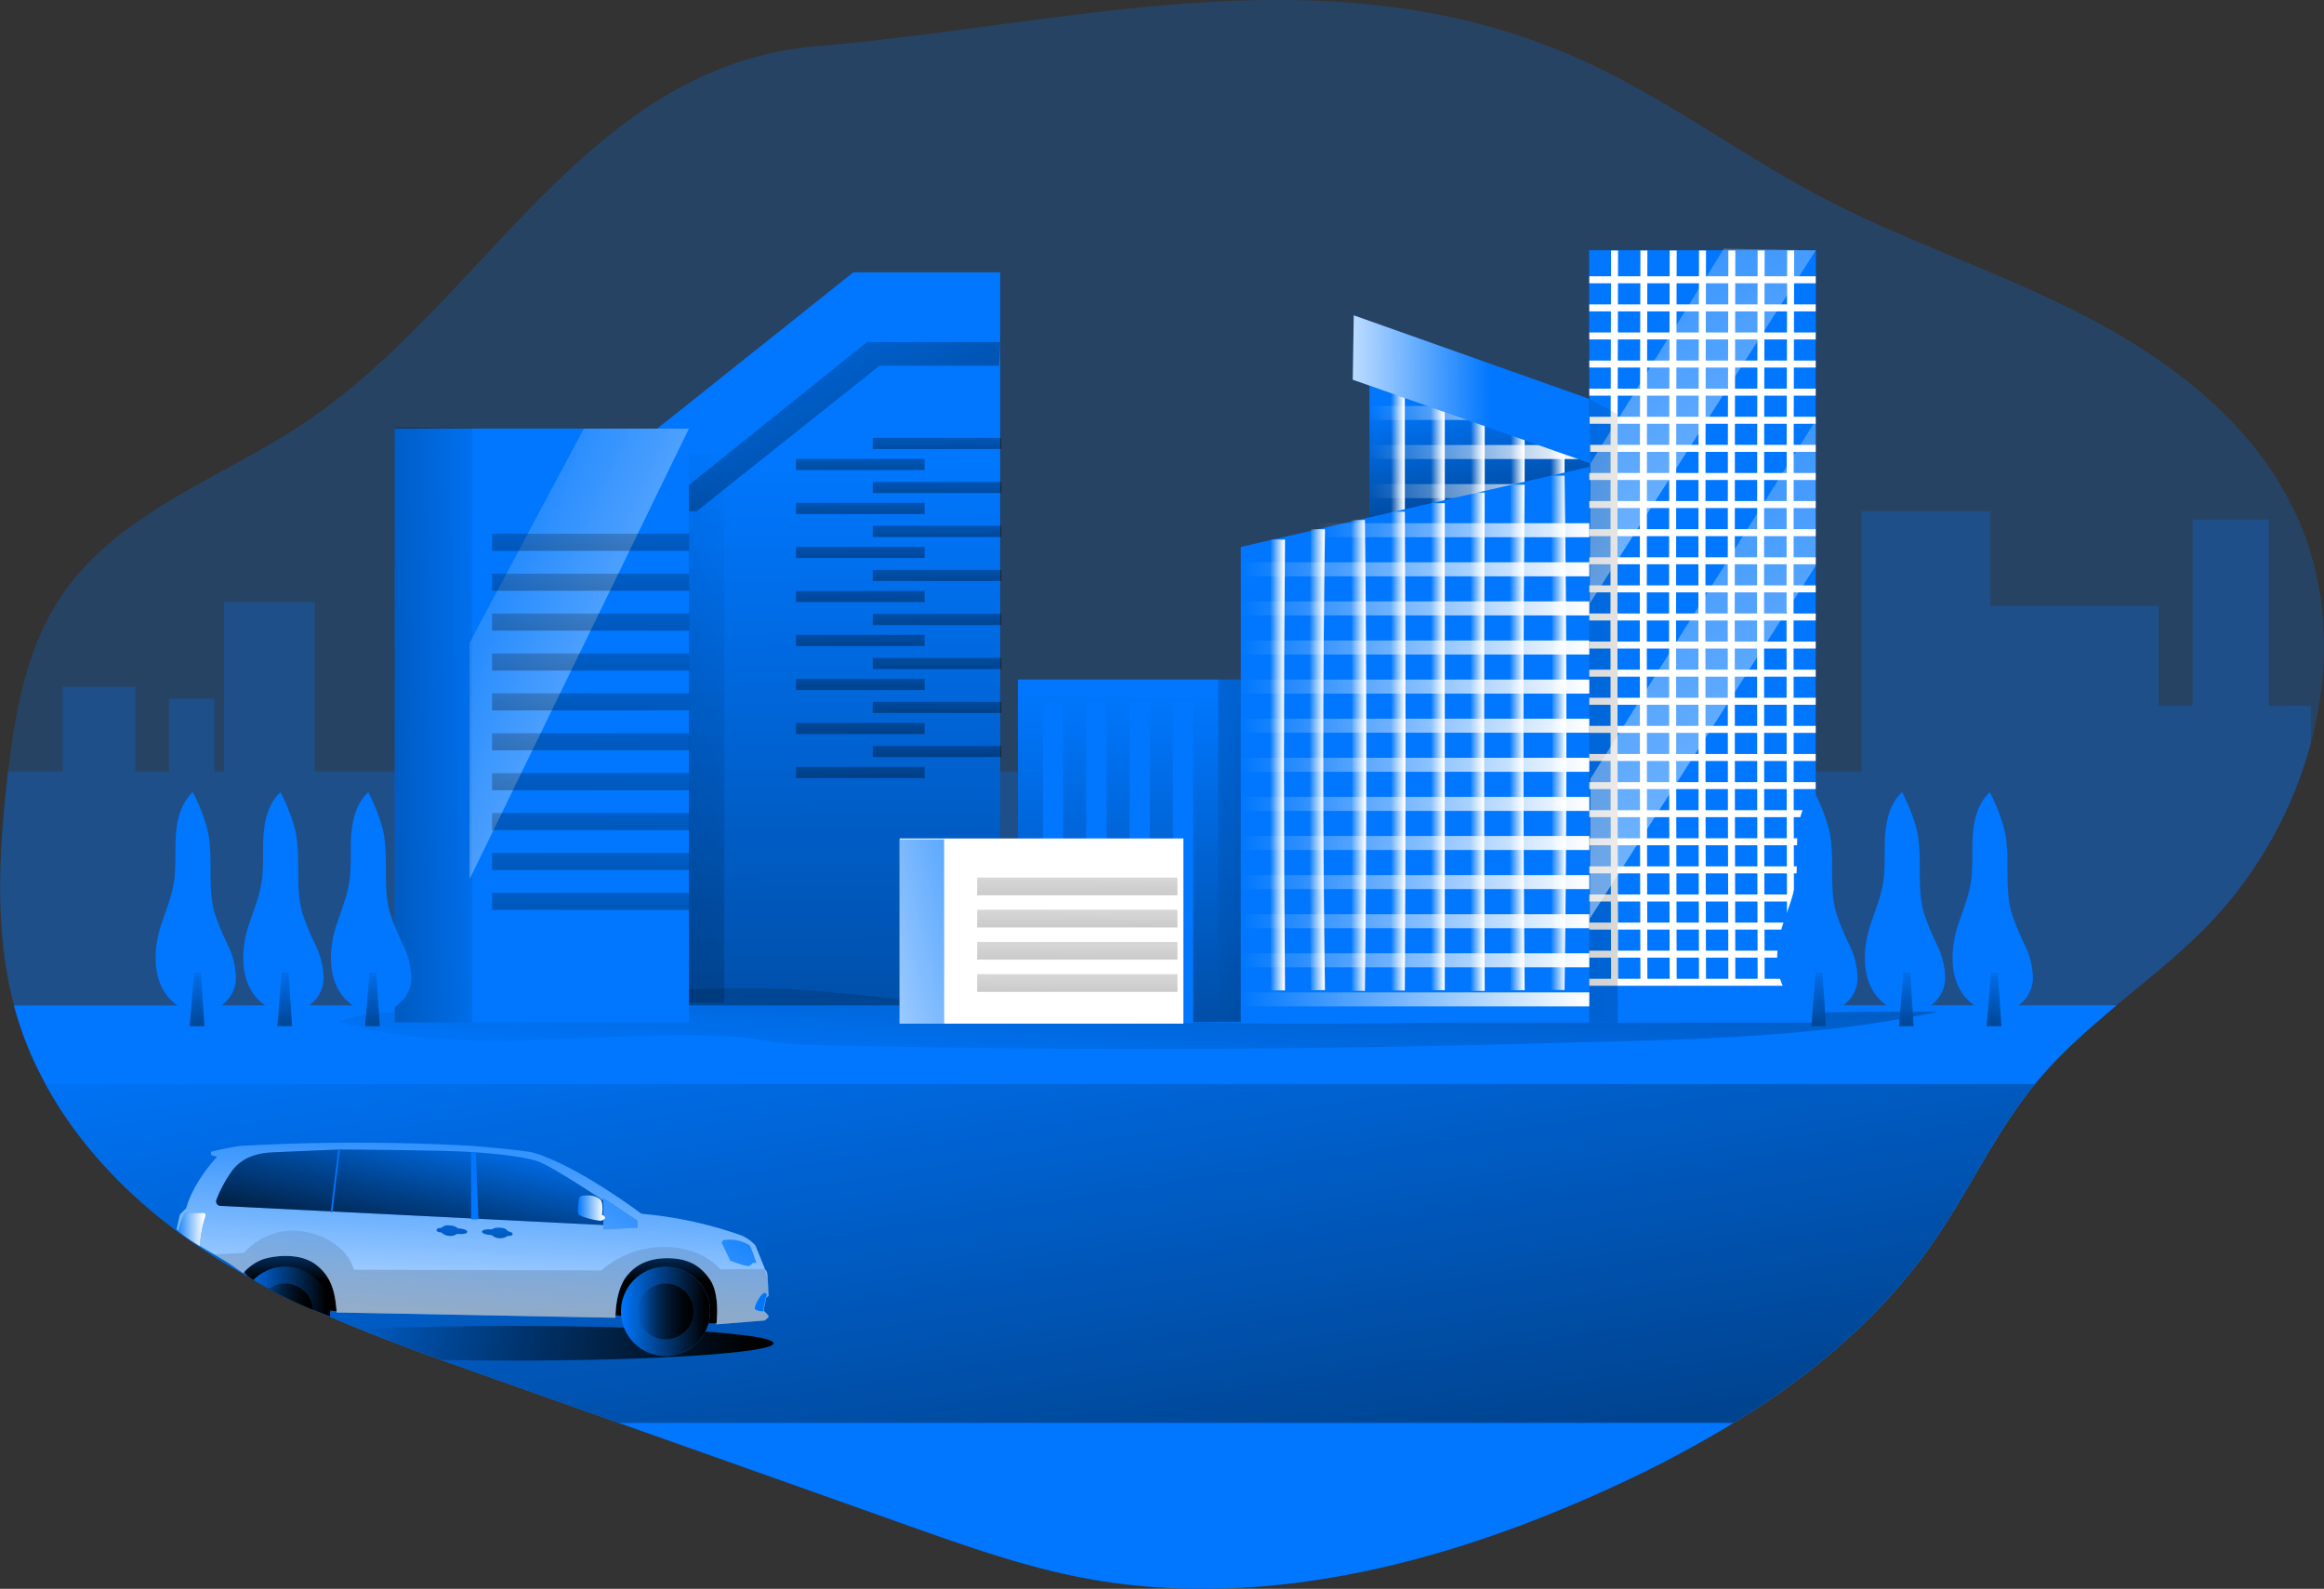 <svg id="Layer_1" data-name="Layer 1" xmlns="http://www.w3.org/2000/svg" xmlns:xlink="http://www.w3.org/1999/xlink" viewBox="0 0 568.96 388.9"><rect x="0" y="0" width="568.96" height="388.9" fill="#333333" stroke="none"/><defs><linearGradient id="linear-gradient" x1="203.22" y1="112.94" x2="206.17" y2="538.84" gradientUnits="userSpaceOnUse"><stop offset="0" stop-color="#010101" stop-opacity="0"/><stop offset="0.95" stop-color="#010101"/></linearGradient><linearGradient id="linear-gradient-2" x1="199.52" y1="165.93" x2="-107.2" y2="288.11" xlink:href="#linear-gradient"/><linearGradient id="linear-gradient-3" x1="178.33" y1="57.1" x2="273.38" y2="241.31" xlink:href="#linear-gradient"/><linearGradient id="linear-gradient-4" x1="276.97" y1="341.57" x2="288.06" y2="176.63" xlink:href="#linear-gradient"/><linearGradient id="linear-gradient-5" x1="277.45" y1="169.39" x2="273.6" y2="417.6" xlink:href="#linear-gradient"/><linearGradient id="linear-gradient-6" x1="287.71" y1="213.55" x2="443" y2="164.35" xlink:href="#linear-gradient"/><linearGradient id="linear-gradient-7" x1="360.17" y1="96.6" x2="370.3" y2="174.24" xlink:href="#linear-gradient"/><linearGradient id="linear-gradient-8" x1="340.5" y1="106.76" x2="343.93" y2="106.76" gradientUnits="userSpaceOnUse"><stop offset="0" stop-color="#fff" stop-opacity="0"/><stop offset="0.95" stop-color="#fff"/></linearGradient><linearGradient id="linear-gradient-9" x1="350.28" y1="108.27" x2="353.7" y2="108.27" xlink:href="#linear-gradient-8"/><linearGradient id="linear-gradient-10" x1="360.05" y1="110.22" x2="363.48" y2="110.22" xlink:href="#linear-gradient-8"/><linearGradient id="linear-gradient-11" x1="369.83" y1="112.16" x2="373.26" y2="112.16" xlink:href="#linear-gradient-8"/><linearGradient id="linear-gradient-12" x1="379.61" y1="113.52" x2="383.04" y2="113.52" xlink:href="#linear-gradient-8"/><linearGradient id="linear-gradient-13" x1="335.27" y1="120.21" x2="389.1" y2="120.21" xlink:href="#linear-gradient-8"/><linearGradient id="linear-gradient-14" x1="335.27" y1="110.64" x2="389.1" y2="110.64" xlink:href="#linear-gradient-8"/><linearGradient id="linear-gradient-15" x1="335.27" y1="101.07" x2="384.76" y2="101.07" xlink:href="#linear-gradient-8"/><linearGradient id="linear-gradient-16" x1="335.27" y1="91.51" x2="360.09" y2="91.51" xlink:href="#linear-gradient-8"/><linearGradient id="linear-gradient-17" x1="310.52" y1="258.08" x2="314.2" y2="258.08" xlink:href="#linear-gradient-8"/><linearGradient id="linear-gradient-18" x1="320.14" y1="256.79" x2="323.98" y2="256.79" xlink:href="#linear-gradient-8"/><linearGradient id="linear-gradient-19" x1="330.33" y1="255.74" x2="334.09" y2="255.74" xlink:href="#linear-gradient-8"/><linearGradient id="linear-gradient-20" x1="340.11" y1="254.69" x2="343.71" y2="254.69" xlink:href="#linear-gradient-8"/><linearGradient id="linear-gradient-21" x1="349.89" y1="253.56" x2="353.33" y2="253.56" xlink:href="#linear-gradient-8"/><linearGradient id="linear-gradient-22" x1="359.53" y1="252.36" x2="363.09" y2="252.36" xlink:href="#linear-gradient-8"/><linearGradient id="linear-gradient-23" x1="369.15" y1="251.34" x2="372.87" y2="251.34" xlink:href="#linear-gradient-8"/><linearGradient id="linear-gradient-24" x1="379.22" y1="250.21" x2="383.09" y2="250.21" xlink:href="#linear-gradient-8"/><linearGradient id="linear-gradient-25" x1="303.77" y1="244.62" x2="392.98" y2="244.62" xlink:href="#linear-gradient-8"/><linearGradient id="linear-gradient-26" x1="303.77" y1="235.05" x2="392.98" y2="235.05" xlink:href="#linear-gradient-8"/><linearGradient id="linear-gradient-27" x1="303.77" y1="225.48" x2="392.98" y2="225.48" xlink:href="#linear-gradient-8"/><linearGradient id="linear-gradient-28" x1="303.77" y1="215.91" x2="392.98" y2="215.91" xlink:href="#linear-gradient-8"/><linearGradient id="linear-gradient-29" x1="303.77" y1="206.34" x2="392.98" y2="206.34" xlink:href="#linear-gradient-8"/><linearGradient id="linear-gradient-30" x1="303.77" y1="196.77" x2="392.98" y2="196.77" xlink:href="#linear-gradient-8"/><linearGradient id="linear-gradient-31" x1="303.77" y1="187.2" x2="392.98" y2="187.2" xlink:href="#linear-gradient-8"/><linearGradient id="linear-gradient-32" x1="303.77" y1="177.63" x2="392.98" y2="177.63" xlink:href="#linear-gradient-8"/><linearGradient id="linear-gradient-33" x1="303.77" y1="168.06" x2="392.98" y2="168.06" xlink:href="#linear-gradient-8"/><linearGradient id="linear-gradient-34" x1="303.77" y1="158.49" x2="392.98" y2="158.49" xlink:href="#linear-gradient-8"/><linearGradient id="linear-gradient-35" x1="303.77" y1="148.92" x2="392.98" y2="148.92" xlink:href="#linear-gradient-8"/><linearGradient id="linear-gradient-36" x1="303.77" y1="139.35" x2="392.98" y2="139.35" xlink:href="#linear-gradient-8"/><linearGradient id="linear-gradient-37" x1="322.66" y1="129.78" x2="392.98" y2="129.78" xlink:href="#linear-gradient-8"/><linearGradient id="linear-gradient-38" x1="124.26" y1="176.96" x2="-3.71" y2="180.18" xlink:href="#linear-gradient"/><linearGradient id="linear-gradient-39" x1="95.81" y1="139.16" x2="259.3" y2="213.43" xlink:href="#linear-gradient-8"/><linearGradient id="linear-gradient-40" x1="144.66" y1="114.83" x2="144.34" y2="193.6" xlink:href="#linear-gradient"/><linearGradient id="linear-gradient-41" x1="144.66" y1="124.6" x2="144.34" y2="203.37" xlink:href="#linear-gradient"/><linearGradient id="linear-gradient-42" x1="144.66" y1="134.36" x2="144.34" y2="213.13" xlink:href="#linear-gradient"/><linearGradient id="linear-gradient-43" x1="144.66" y1="144.13" x2="144.34" y2="222.9" xlink:href="#linear-gradient"/><linearGradient id="linear-gradient-44" x1="144.66" y1="153.89" x2="144.34" y2="232.67" xlink:href="#linear-gradient"/><linearGradient id="linear-gradient-45" x1="144.66" y1="163.66" x2="144.34" y2="242.43" xlink:href="#linear-gradient"/><linearGradient id="linear-gradient-46" x1="144.66" y1="173.43" x2="144.34" y2="252.2" xlink:href="#linear-gradient"/><linearGradient id="linear-gradient-47" x1="144.66" y1="183.19" x2="144.34" y2="261.96" xlink:href="#linear-gradient"/><linearGradient id="linear-gradient-48" x1="144.66" y1="192.96" x2="144.34" y2="271.73" xlink:href="#linear-gradient"/><linearGradient id="linear-gradient-49" x1="144.66" y1="202.72" x2="144.34" y2="281.5" xlink:href="#linear-gradient"/><linearGradient id="linear-gradient-50" x1="369.63" y1="13.58" x2="505.96" y2="275.94" xlink:href="#linear-gradient-8"/><linearGradient id="linear-gradient-51" x1="450.25" y1="160.68" x2="-2.12" y2="264.85" xlink:href="#linear-gradient"/><linearGradient id="linear-gradient-52" x1="357.06" y1="48.74" x2="539.24" y2="399.36" xlink:href="#linear-gradient-8"/><linearGradient id="linear-gradient-53" x1="364.94" y1="95.28" x2="316.99" y2="95.62" xlink:href="#linear-gradient-8"/><linearGradient id="linear-gradient-54" x1="229.38" y1="98.4" x2="229.54" y2="131.94" xlink:href="#linear-gradient"/><linearGradient id="linear-gradient-55" x1="210.57" y1="103.55" x2="210.73" y2="137.08" xlink:href="#linear-gradient"/><linearGradient id="linear-gradient-56" x1="229.38" y1="109.17" x2="229.54" y2="142.71" xlink:href="#linear-gradient"/><linearGradient id="linear-gradient-57" x1="210.57" y1="114.32" x2="210.73" y2="147.85" xlink:href="#linear-gradient"/><linearGradient id="linear-gradient-58" x1="229.38" y1="119.94" x2="229.54" y2="153.48" xlink:href="#linear-gradient"/><linearGradient id="linear-gradient-59" x1="210.57" y1="125.09" x2="210.73" y2="158.62" xlink:href="#linear-gradient"/><linearGradient id="linear-gradient-60" x1="229.38" y1="130.72" x2="229.54" y2="164.25" xlink:href="#linear-gradient"/><linearGradient id="linear-gradient-61" x1="210.57" y1="135.86" x2="210.73" y2="169.39" xlink:href="#linear-gradient"/><linearGradient id="linear-gradient-62" x1="229.38" y1="141.49" x2="229.54" y2="175.02" xlink:href="#linear-gradient"/><linearGradient id="linear-gradient-63" x1="210.57" y1="146.63" x2="210.73" y2="180.17" xlink:href="#linear-gradient"/><linearGradient id="linear-gradient-64" x1="229.38" y1="152.26" x2="229.54" y2="185.79" xlink:href="#linear-gradient"/><linearGradient id="linear-gradient-65" x1="210.57" y1="157.4" x2="210.73" y2="190.94" xlink:href="#linear-gradient"/><linearGradient id="linear-gradient-66" x1="229.38" y1="163.03" x2="229.54" y2="196.56" xlink:href="#linear-gradient"/><linearGradient id="linear-gradient-67" x1="210.57" y1="168.17" x2="210.73" y2="201.71" xlink:href="#linear-gradient"/><linearGradient id="linear-gradient-68" x1="229.38" y1="173.8" x2="229.54" y2="207.33" xlink:href="#linear-gradient"/><linearGradient id="linear-gradient-69" x1="210.57" y1="178.94" x2="210.73" y2="212.48" xlink:href="#linear-gradient"/><linearGradient id="linear-gradient-70" x1="246.26" y1="285.42" x2="305.42" y2="660.95" xlink:href="#linear-gradient"/><linearGradient id="linear-gradient-71" x1="87.75" y1="399.63" x2="188.95" y2="399.63" xlink:href="#linear-gradient"/><linearGradient id="linear-gradient-72" x1="91.02" y1="235.17" x2="91.41" y2="276.2" xlink:href="#linear-gradient"/><linearGradient id="linear-gradient-73" x1="69.56" y1="235.17" x2="69.95" y2="276.2" xlink:href="#linear-gradient"/><linearGradient id="linear-gradient-74" x1="48.1" y1="235.17" x2="48.49" y2="276.2" xlink:href="#linear-gradient"/><linearGradient id="linear-gradient-75" x1="488.02" y1="235.17" x2="488.41" y2="276.2" xlink:href="#linear-gradient"/><linearGradient id="linear-gradient-76" x1="466.56" y1="235.17" x2="466.95" y2="276.2" xlink:href="#linear-gradient"/><linearGradient id="linear-gradient-77" x1="445.1" y1="235.17" x2="445.49" y2="276.2" xlink:href="#linear-gradient"/><linearGradient id="linear-gradient-78" x1="267.22" y1="218.02" x2="177.03" y2="239.73" xlink:href="#linear-gradient-8"/><linearGradient id="linear-gradient-79" x1="263.78" y1="201.43" x2="263.61" y2="291.77" xlink:href="#linear-gradient"/><linearGradient id="linear-gradient-80" x1="263.78" y1="209.3" x2="263.61" y2="299.65" xlink:href="#linear-gradient"/><linearGradient id="linear-gradient-81" x1="263.78" y1="217.18" x2="263.61" y2="307.53" xlink:href="#linear-gradient"/><linearGradient id="linear-gradient-82" x1="263.78" y1="225.06" x2="263.61" y2="315.4" xlink:href="#linear-gradient"/><clipPath id="clip-path" transform="translate(0.39 -70.84)"><path d="M57.67,381.45c23.31,17,71.65,25.8,109.58,25.51A45.51,45.51,0,0,0,179,405.77c8.94-2.46,15.68-9.62,21.93-16.47a10.94,10.94,0,0,0,3-4.65c.55-2.36-.5-4.78-1.77-6.84-4.46-7.28-11.67-12.43-19.11-16.61-18.58-10.41-39.66-15.83-60.85-18s-42.58-1.3-63.83.3c-4.49.34-9.14.76-13.06,3-5.84,3.31-9.4,14.87-5.75,21.16C43.44,374.35,51.12,376.67,57.67,381.45Z" fill="none"/></clipPath><linearGradient id="linear-gradient-83" x1="117.53" y1="367.71" x2="117.53" y2="385.07" xlink:href="#linear-gradient"/><linearGradient id="linear-gradient-84" x1="116.48" y1="336.65" x2="112.3" y2="417.37" xlink:href="#linear-gradient-8"/><linearGradient id="linear-gradient-85" x1="114.68" y1="359.5" x2="109.62" y2="522.03" xlink:href="#linear-gradient"/><linearGradient id="linear-gradient-86" x1="108.61" y1="345.09" x2="98.97" y2="389.46" xlink:href="#linear-gradient"/><linearGradient id="linear-gradient-87" x1="59" y1="321" x2="80.84" y2="321" xlink:href="#linear-gradient"/><linearGradient id="linear-gradient-88" x1="62.98" y1="321" x2="76.62" y2="321" xlink:href="#linear-gradient"/><linearGradient id="linear-gradient-89" x1="152.02" y1="321" x2="173.86" y2="321" xlink:href="#linear-gradient"/><linearGradient id="linear-gradient-90" x1="156.12" y1="321" x2="169.75" y2="321" xlink:href="#linear-gradient"/><linearGradient id="linear-gradient-91" x1="42.28" y1="373.06" x2="49.93" y2="373.06" xlink:href="#linear-gradient-8"/><linearGradient id="linear-gradient-92" x1="188.58" y1="365.28" x2="126.96" y2="458.12" xlink:href="#linear-gradient-8"/><linearGradient id="linear-gradient-93" x1="141.06" y1="366.54" x2="147.73" y2="366.54" xlink:href="#linear-gradient-8"/><linearGradient id="linear-gradient-94" x1="110.29" y1="363.89" x2="110.04" y2="406.93" xlink:href="#linear-gradient"/><linearGradient id="linear-gradient-95" x1="121.46" y1="363.95" x2="121.21" y2="406.99" xlink:href="#linear-gradient"/><linearGradient id="linear-gradient-96" x1="164.35" y1="278.1" x2="102.74" y2="370.94" xlink:href="#linear-gradient-8"/></defs><title>City Building 1</title><path d="M565.34,252.77a102.65,102.65,0,0,1-24.77,44.09c-7,7.29-15,13.56-22.75,20-.75.65-1.54,1.3-2.3,2-6.37,5.38-12.57,11-17.84,17.47-9.63,11.75-16,25.9-24.7,38.4-19.19,27.75-48.48,46.18-78.56,60.06-41,18.87-86.7,30.76-130.76,22.06-14.11-2.81-27.78-7.64-41.41-12.47Q169.68,425.71,117,407.06C94,398.88,70.62,390.55,50,377.09s-38.65-32.86-46-56.94c-.27-.85-.51-1.71-.75-2.6-.07-.21-.1-.45-.17-.65-4.69-17.65-3.73-36.49-1.75-54.71.1-.82.17-1.68.28-2.5,1.74-14.94,4.55-30.15,12.74-42.52,13.81-20.89,39.22-29.08,59.78-42.82,44.26-29.6,68.82-87.35,125.38-92.19C263.12,76.75,326.05,57.64,387.85,86,408,95.29,426,108.82,445.64,119.13c21.1,11.06,43.88,18.36,65,29.36s41.25,26.55,51.28,48.68C569.82,214.54,570.3,234.27,565.34,252.77Z" transform="translate(0.39 -70.84)" fill="#0077fe" opacity="0.24" style="isolation:isolate"/><path d="M565.34,243.59v9.18a102.65,102.65,0,0,1-24.77,44.09c-7,7.29-15,13.56-22.75,20-.75.65-1.54,1.3-2.3,2h-6.78v-1.3H3.17c-.07-.21-.1-.45-.17-.65-4.69-17.65-3.73-36.49-1.75-54.71.1-.82.17-1.68.28-2.5H14.92V238.93H32.73v20.76H41V241.84h11.1v17.85h2.39V218.2h22.2v41.49H455.37V196h31.52v23.16h41.17v24.43h8.36V198h18.64v45.63Z" transform="translate(0.39 -70.84)" fill="#0077fe" opacity="0.24" style="isolation:isolate"/><polygon points="244.86 250.24 153.88 250.24 153.88 110.52 208.91 66.66 244.86 66.66 244.86 250.24" fill="#0077fe"/><polygon points="244.86 250.24 162.33 250.24 162.33 123.51 212.25 83.72 244.86 83.72 244.86 250.24" fill="url(#linear-gradient)"/><rect x="159.98" y="111.03" width="17.36" height="134.39" fill="url(#linear-gradient-2)"/><polygon points="244.58 89.52 215.29 89.52 170.53 125.16 160.65 125.16 212.25 83.72 244.86 83.72 244.58 89.52" fill="url(#linear-gradient-3)"/><path d="M517.82,316.9c-7.13,6-14.11,12.06-20,19.28a1.7,1.7,0,0,1-.1.14c-9.63,11.75-16,25.9-24.7,38.4-12.78,18.47-30,32.82-49,44.4a282.43,282.43,0,0,1-29.57,15.66c-41,18.87-86.7,30.76-130.76,22.06-14.11-2.81-27.78-7.64-41.41-12.47q-35.56-12.64-71.19-25.25l-34-12.06C94,398.88,70.62,390.55,50,377.09c-15.83-10.35-30.12-24.15-39.23-40.91a84.06,84.06,0,0,1-6.82-16c-.34-1.06-.65-2.16-.92-3.25Z" transform="translate(0.39 -70.84)" fill="#0077fe"/><path d="M95.92,318.71a35.21,35.21,0,0,0-13.17,2.23c30.81,9,63.83,1.77,95.89,3.61,2.13.12,4.26.28,6.36.61,1.47.22,2.91.53,4.38.76a83,83,0,0,0,11.15.75q88.26,2,176.56-.45c32.2-.89,65.53-1,97-7.74-79-.43-158.3,7.47-236.85-1-16.18-1.74-32.32-4.19-48.59-4.67-10.94-.33-21.88.23-32.81.79l-47.8,2.45C104.12,316.26,99.88,318.8,95.92,318.71Z" transform="translate(0.39 -70.84)" fill="url(#linear-gradient-4)"/><rect x="96.64" y="104.92" width="72.02" height="145.33" fill="#0077fe"/><rect x="249.2" y="166.33" width="55.3" height="83.84" fill="#0077fe"/><rect x="249.2" y="166.33" width="55.3" height="83.84" fill="url(#linear-gradient-5)"/><rect x="255.33" y="171.73" width="4.96" height="39.77" fill="#0077fe"/><rect x="265.94" y="171.73" width="4.96" height="39.77" fill="#0077fe"/><rect x="276.55" y="171.73" width="4.96" height="39.77" fill="#0077fe"/><rect x="287.16" y="171.73" width="4.96" height="78.68" fill="#0077fe"/><rect x="298.23" y="166.33" width="13.18" height="83.59" fill="url(#linear-gradient-6)"/><rect x="220.26" y="205.23" width="69.45" height="45.33" fill="#fff"/><polygon points="335.27 82.23 390.29 102.87 390.29 130.38 335.27 130.38 335.27 82.23" fill="#0077fe"/><polygon points="335.27 82.23 390.29 102.87 390.29 130.38 335.27 130.38 335.27 82.23" fill="url(#linear-gradient-7)"/><line x1="342.21" y1="84.58" x2="342.21" y2="128.93" fill="none" stroke-miterlimit="10" stroke-width="3.43" stroke="url(#linear-gradient-8)"/><line x1="351.99" y1="87.61" x2="351.99" y2="128.93" fill="none" stroke-miterlimit="10" stroke-width="3.43" stroke="url(#linear-gradient-9)"/><line x1="361.77" y1="91.51" x2="361.77" y2="128.93" fill="none" stroke-miterlimit="10" stroke-width="3.43" stroke="url(#linear-gradient-10)"/><line x1="371.54" y1="95.39" x2="371.54" y2="128.93" fill="none" stroke-miterlimit="10" stroke-width="3.43" stroke="url(#linear-gradient-11)"/><line x1="381.32" y1="98.11" x2="381.32" y2="128.93" fill="none" stroke-miterlimit="10" stroke-width="3.43" stroke="url(#linear-gradient-12)"/><line x1="335.27" y1="120.21" x2="389.1" y2="120.21" fill="none" stroke-miterlimit="10" stroke-width="3.43" stroke="url(#linear-gradient-13)"/><line x1="335.27" y1="110.64" x2="389.1" y2="110.64" fill="none" stroke-miterlimit="10" stroke-width="3.43" stroke="url(#linear-gradient-14)"/><line x1="335.27" y1="101.07" x2="384.76" y2="101.07" fill="none" stroke-miterlimit="10" stroke-width="3.43" stroke="url(#linear-gradient-15)"/><line x1="335.27" y1="91.51" x2="360.09" y2="91.51" fill="none" stroke-miterlimit="10" stroke-width="3.43" stroke="url(#linear-gradient-16)"/><polygon points="397.47 250.3 397.47 112.34 303.77 133.87 303.77 250.3 397.47 250.3" fill="#0077fe"/><path d="M312.49,202.9c-.34,36.9-.34,72.79,0,110.37" transform="translate(0.39 -70.84)" fill="none" stroke-miterlimit="10" stroke-width="3.43" stroke="url(#linear-gradient-17)"/><path d="M322.27,200.37c-.55,37-.55,75.32,0,112.84" transform="translate(0.39 -70.84)" fill="none" stroke-miterlimit="10" stroke-width="3.43" stroke="url(#linear-gradient-18)"/><path d="M332.05,198.13c.44,38.09.44,76.36,0,115.23" transform="translate(0.39 -70.84)" fill="none" stroke-miterlimit="10" stroke-width="3.43" stroke="url(#linear-gradient-19)"/><path d="M341.82,196.09c.24,38.93.24,77.21,0,117.2" transform="translate(0.39 -70.84)" fill="none" stroke-miterlimit="10" stroke-width="3.43" stroke="url(#linear-gradient-20)"/><path d="M351.6,194c0,39.87,0,79.35,0,119.22" transform="translate(0.39 -70.84)" fill="none" stroke-miterlimit="10" stroke-width="3.43" stroke="url(#linear-gradient-21)"/><path d="M361.38,191.39c-.18,41.24-.18,80.71,0,122" transform="translate(0.39 -70.84)" fill="none" stroke-miterlimit="10" stroke-width="3.43" stroke="url(#linear-gradient-22)"/><path d="M371.16,189.46c-.39,40.77-.39,82.64,0,123.77" transform="translate(0.39 -70.84)" fill="none" stroke-miterlimit="10" stroke-width="3.43" stroke="url(#linear-gradient-23)"/><path d="M380.93,187.27c.6,41.77.6,83.64,0,125.88" transform="translate(0.39 -70.84)" fill="none" stroke-miterlimit="10" stroke-width="3.43" stroke="url(#linear-gradient-24)"/><line x1="303.77" y1="244.62" x2="392.98" y2="244.62" fill="none" stroke-miterlimit="10" stroke-width="3.43" stroke="url(#linear-gradient-25)"/><line x1="303.77" y1="235.05" x2="392.98" y2="235.05" fill="none" stroke-miterlimit="10" stroke-width="3.43" stroke="url(#linear-gradient-26)"/><line x1="303.77" y1="225.48" x2="392.98" y2="225.48" fill="none" stroke-miterlimit="10" stroke-width="3.43" stroke="url(#linear-gradient-27)"/><line x1="303.77" y1="215.91" x2="392.98" y2="215.91" fill="none" stroke-miterlimit="10" stroke-width="3.43" stroke="url(#linear-gradient-28)"/><line x1="303.77" y1="206.34" x2="392.98" y2="206.34" fill="none" stroke-miterlimit="10" stroke-width="3.43" stroke="url(#linear-gradient-29)"/><line x1="303.77" y1="196.77" x2="392.98" y2="196.77" fill="none" stroke-miterlimit="10" stroke-width="3.43" stroke="url(#linear-gradient-30)"/><line x1="303.77" y1="187.2" x2="392.98" y2="187.2" fill="none" stroke-miterlimit="10" stroke-width="3.43" stroke="url(#linear-gradient-31)"/><line x1="303.77" y1="177.63" x2="392.98" y2="177.63" fill="none" stroke-miterlimit="10" stroke-width="3.43" stroke="url(#linear-gradient-32)"/><line x1="303.77" y1="168.06" x2="392.98" y2="168.06" fill="none" stroke-miterlimit="10" stroke-width="3.43" stroke="url(#linear-gradient-33)"/><line x1="303.77" y1="158.49" x2="392.98" y2="158.49" fill="none" stroke-miterlimit="10" stroke-width="3.43" stroke="url(#linear-gradient-34)"/><line x1="303.77" y1="148.92" x2="392.98" y2="148.92" fill="none" stroke-miterlimit="10" stroke-width="3.43" stroke="url(#linear-gradient-35)"/><line x1="303.77" y1="139.35" x2="392.98" y2="139.35" fill="none" stroke-miterlimit="10" stroke-width="3.43" stroke="url(#linear-gradient-36)"/><line x1="322.66" y1="129.78" x2="392.98" y2="129.78" fill="none" stroke-miterlimit="10" stroke-width="3.43" stroke="url(#linear-gradient-37)"/><rect x="389.1" y="61.3" width="55.42" height="189" fill="#0077fe"/><rect x="389.1" y="61.3" width="55.42" height="20.93" fill="#0077fe"/><path d="M394.89,132.15c-.2,59.17-.2,119.53,0,179.13" transform="translate(0.39 -70.84)" fill="none" stroke="#fff" stroke-miterlimit="10" stroke-width="1.71"/><path d="M402.07,132.15c-.2,59.17-.2,119.53,0,179.13" transform="translate(0.39 -70.84)" fill="none" stroke="#fff" stroke-miterlimit="10" stroke-width="1.71"/><path d="M409.24,132.15c-.2,59.17-.2,119.53,0,179.13" transform="translate(0.39 -70.84)" fill="none" stroke="#fff" stroke-miterlimit="10" stroke-width="1.71"/><path d="M416.42,132.15c-.2,59.17-.2,119.53,0,179.13" transform="translate(0.39 -70.84)" fill="none" stroke="#fff" stroke-miterlimit="10" stroke-width="1.71"/><path d="M423.6,311.28c-.2-59.6-.2-120,0-179.13" transform="translate(0.39 -70.84)" fill="none" stroke="#fff" stroke-miterlimit="10" stroke-width="1.71"/><path d="M430.77,132.15c-.19,59.17-.19,119.53,0,179.13" transform="translate(0.39 -70.84)" fill="none" stroke="#fff" stroke-miterlimit="10" stroke-width="1.71"/><path d="M438,132.15c-.2,59.17-.2,119.53,0,179.13" transform="translate(0.39 -70.84)" fill="none" stroke="#fff" stroke-miterlimit="10" stroke-width="1.71"/><line x1="389.1" y1="68.48" x2="444.52" y2="68.48" fill="none" stroke="#fff" stroke-miterlimit="10" stroke-width="1.71"/><line x1="389.1" y1="75.36" x2="444.52" y2="75.36" fill="none" stroke="#fff" stroke-miterlimit="10" stroke-width="1.71"/><line x1="389.1" y1="82.23" x2="444.52" y2="82.23" fill="none" stroke="#fff" stroke-miterlimit="10" stroke-width="1.71"/><line x1="389.1" y1="89.11" x2="444.52" y2="89.11" fill="none" stroke="#fff" stroke-miterlimit="10" stroke-width="1.71"/><line x1="444.52" y1="95.99" x2="389.1" y2="95.99" fill="none" stroke="#fff" stroke-miterlimit="10" stroke-width="1.71"/><line x1="389.1" y1="102.87" x2="444.52" y2="102.87" fill="none" stroke="#fff" stroke-miterlimit="10" stroke-width="1.71"/><line x1="389.1" y1="109.75" x2="444.52" y2="109.75" fill="none" stroke="#fff" stroke-miterlimit="10" stroke-width="1.71"/><line x1="389.1" y1="116.63" x2="444.52" y2="116.63" fill="none" stroke="#fff" stroke-miterlimit="10" stroke-width="1.71"/><line x1="389.1" y1="123.5" x2="444.52" y2="123.5" fill="none" stroke="#fff" stroke-miterlimit="10" stroke-width="1.71"/><line x1="389.1" y1="130.38" x2="444.52" y2="130.38" fill="none" stroke="#fff" stroke-miterlimit="10" stroke-width="1.71"/><line x1="389.1" y1="137.26" x2="444.52" y2="137.26" fill="none" stroke="#fff" stroke-miterlimit="10" stroke-width="1.71"/><line x1="389.1" y1="144.14" x2="444.52" y2="144.14" fill="none" stroke="#fff" stroke-miterlimit="10" stroke-width="1.71"/><line x1="389.1" y1="151.02" x2="444.52" y2="151.02" fill="none" stroke="#fff" stroke-miterlimit="10" stroke-width="1.71"/><line x1="389.1" y1="157.89" x2="444.52" y2="157.89" fill="none" stroke="#fff" stroke-miterlimit="10" stroke-width="1.71"/><line x1="389.1" y1="164.77" x2="444.52" y2="164.77" fill="none" stroke="#fff" stroke-miterlimit="10" stroke-width="1.71"/><line x1="389.1" y1="171.65" x2="444.52" y2="171.65" fill="none" stroke="#fff" stroke-miterlimit="10" stroke-width="1.71"/><line x1="389.1" y1="178.53" x2="444.52" y2="178.53" fill="none" stroke="#fff" stroke-miterlimit="10" stroke-width="1.71"/><line x1="389.1" y1="185.41" x2="444.52" y2="185.41" fill="none" stroke="#fff" stroke-miterlimit="10" stroke-width="1.71"/><line x1="389.1" y1="192.29" x2="444.52" y2="192.29" fill="none" stroke="#fff" stroke-miterlimit="10" stroke-width="1.71"/><line x1="389.1" y1="199.16" x2="444.52" y2="199.16" fill="none" stroke="#fff" stroke-miterlimit="10" stroke-width="1.71"/><line x1="389.1" y1="206.04" x2="444.52" y2="206.04" fill="none" stroke="#fff" stroke-miterlimit="10" stroke-width="1.71"/><line x1="389.1" y1="212.92" x2="444.52" y2="212.92" fill="none" stroke="#fff" stroke-miterlimit="10" stroke-width="1.71"/><line x1="389.1" y1="219.8" x2="444.52" y2="219.8" fill="none" stroke="#fff" stroke-miterlimit="10" stroke-width="1.71"/><line x1="389.1" y1="226.68" x2="444.52" y2="226.68" fill="none" stroke="#fff" stroke-miterlimit="10" stroke-width="1.71"/><line x1="389.1" y1="233.55" x2="444.52" y2="233.55" fill="none" stroke="#fff" stroke-miterlimit="10" stroke-width="1.71"/><line x1="389.1" y1="240.43" x2="444.52" y2="240.43" fill="none" stroke="#fff" stroke-miterlimit="10" stroke-width="1.71"/><rect x="96.64" y="104.6" width="18.97" height="145.65" fill="url(#linear-gradient-38)"/><polygon points="142.94 104.92 114.97 157.32 114.97 215.2 168.66 104.92 142.94 104.92" fill="url(#linear-gradient-39)"/><rect x="120.47" y="130.64" width="48.23" height="4.18" fill="url(#linear-gradient-40)"/><rect x="120.47" y="140.41" width="48.23" height="4.18" fill="url(#linear-gradient-41)"/><rect x="120.47" y="150.17" width="48.23" height="4.18" fill="url(#linear-gradient-42)"/><rect x="120.47" y="159.94" width="48.23" height="4.18" fill="url(#linear-gradient-43)"/><rect x="120.47" y="169.7" width="48.23" height="4.18" fill="url(#linear-gradient-44)"/><rect x="120.47" y="179.47" width="48.23" height="4.18" fill="url(#linear-gradient-45)"/><rect x="120.47" y="189.24" width="48.23" height="4.18" fill="url(#linear-gradient-46)"/><rect x="120.47" y="199" width="48.23" height="4.18" fill="url(#linear-gradient-47)"/><rect x="120.47" y="208.77" width="48.23" height="4.18" fill="url(#linear-gradient-48)"/><rect x="120.47" y="218.53" width="48.23" height="4.18" fill="url(#linear-gradient-49)"/><polygon points="389.38 113.44 422.01 60.87 444.52 61.3 389.22 147.68 389.38 113.44" fill="url(#linear-gradient-50)"/><polygon points="389.06 97.62 396.05 101.42 396.05 250.3 389.1 250.3 389.06 97.62" fill="url(#linear-gradient-51)"/><polygon points="389.38 190.6 444.52 102.87 444.52 138.47 389.22 224.84 389.38 190.6" fill="url(#linear-gradient-52)"/><polygon points="331.43 77.19 331.19 92.94 389.38 113.44 389.06 97.62 331.43 77.19" fill="#0077fe"/><polygon points="331.43 77.19 331.19 92.94 389.38 113.44 389.06 97.62 331.43 77.19" fill="url(#linear-gradient-53)"/><rect x="213.67" y="107.17" width="31.51" height="2.73" fill="url(#linear-gradient-54)"/><rect x="194.86" y="112.31" width="31.51" height="2.73" fill="url(#linear-gradient-55)"/><rect x="213.67" y="117.94" width="31.51" height="2.73" fill="url(#linear-gradient-56)"/><rect x="194.86" y="123.08" width="31.51" height="2.73" fill="url(#linear-gradient-57)"/><rect x="213.67" y="128.71" width="31.51" height="2.73" fill="url(#linear-gradient-58)"/><rect x="194.86" y="133.85" width="31.51" height="2.73" fill="url(#linear-gradient-59)"/><rect x="213.67" y="139.48" width="31.51" height="2.73" fill="url(#linear-gradient-60)"/><rect x="194.86" y="144.63" width="31.51" height="2.73" fill="url(#linear-gradient-61)"/><rect x="213.67" y="150.25" width="31.51" height="2.73" fill="url(#linear-gradient-62)"/><rect x="194.86" y="155.4" width="31.51" height="2.73" fill="url(#linear-gradient-63)"/><rect x="213.67" y="161.02" width="31.51" height="2.73" fill="url(#linear-gradient-64)"/><rect x="194.86" y="166.17" width="31.51" height="2.73" fill="url(#linear-gradient-65)"/><rect x="213.67" y="171.79" width="31.51" height="2.73" fill="url(#linear-gradient-66)"/><rect x="194.86" y="176.94" width="31.51" height="2.73" fill="url(#linear-gradient-67)"/><rect x="213.67" y="182.56" width="31.51" height="2.73" fill="url(#linear-gradient-68)"/><rect x="194.86" y="187.71" width="31.51" height="2.73" fill="url(#linear-gradient-69)"/><path d="M497.78,336.18a1.7,1.7,0,0,1-.1.14c-9.63,11.75-16,25.9-24.7,38.4-12.78,18.47-30,32.82-49,44.4H151.06l-34-12.06C94,398.88,70.62,390.55,50,377.09c-15.83-10.35-30.12-24.15-39.23-40.91Z" transform="translate(0.39 -70.84)" fill="#0077fe"/><path d="M497.78,336.18a1.7,1.7,0,0,1-.1.14c-9.63,11.75-16,25.9-24.7,38.4-12.78,18.47-30,32.82-49,44.4H151.06l-34-12.06c-3.12-1.09-6.27-2.22-9.38-3.35-6.68-2.4-13.33-4.87-19.91-7.54-13.12-5.28-25.9-11.34-37.78-19.08-15.83-10.35-30.12-24.15-39.23-40.91Z" transform="translate(0.39 -70.84)" fill="url(#linear-gradient-70)"/><path d="M189,399.63c0,2.33-28.71,4.25-64.1,4.25-6,0-11.71-.07-17.19-.17-6.68-2.4-13.33-4.87-19.91-7.54,10.48-.48,23.26-.79,37.1-.79C160.24,395.38,189,397.27,189,399.63Z" transform="translate(0.39 -70.84)" fill="url(#linear-gradient-71)"/><path d="M82,297.19c1.13-3.41,2.53-6.76,3.1-10.3.62-3.83.23-7.74.5-11.6s1.31-7.92,4.15-10.55a44.22,44.22,0,0,1,3.63,9.33c1.46,6.6-.13,13.64,1.69,20.15a61.66,61.66,0,0,0,3.24,7.91,19.15,19.15,0,0,1,2,8.26c-.25,6.8-8,10.37-13.71,6.93C79.59,313.12,79.77,303.89,82,297.19Z" transform="translate(0.39 -70.84)" fill="#0077fe"/><polygon points="92.98 251.17 89.38 251.17 90.45 238.12 92.1 238.12 92.98 251.17" fill="#0077fe"/><polygon points="92.98 251.17 89.38 251.17 90.45 238.12 92.1 238.12 92.98 251.17" fill="url(#linear-gradient-72)"/><path d="M60.53,297.19c1.13-3.41,2.53-6.76,3.1-10.3.61-3.83.23-7.74.49-11.6s1.31-7.92,4.16-10.55a43.65,43.65,0,0,1,3.62,9.33c1.47,6.6-.12,13.64,1.7,20.15a61.66,61.66,0,0,0,3.24,7.91,19.15,19.15,0,0,1,2,8.26c-.25,6.8-8,10.37-13.71,6.93C58.13,313.12,58.31,303.89,60.53,297.19Z" transform="translate(0.39 -70.84)" fill="#0077fe"/><polygon points="71.52 251.17 67.91 251.17 68.98 238.12 70.64 238.12 71.52 251.17" fill="#0077fe"/><polygon points="71.52 251.17 67.91 251.17 68.98 238.12 70.64 238.12 71.52 251.17" fill="url(#linear-gradient-73)"/><path d="M39.07,297.19c1.12-3.41,2.53-6.76,3.1-10.3.61-3.83.23-7.74.49-11.6s1.31-7.92,4.16-10.55a44.18,44.18,0,0,1,3.62,9.33c1.47,6.6-.12,13.64,1.69,20.15a61.72,61.72,0,0,0,3.25,7.91,19.15,19.15,0,0,1,2,8.26c-.26,6.8-8,10.37-13.71,6.93C36.67,313.12,36.85,303.89,39.07,297.19Z" transform="translate(0.39 -70.84)" fill="#0077fe"/><polygon points="50.05 251.17 46.45 251.17 47.52 238.12 49.18 238.12 50.05 251.17" fill="#0077fe"/><polygon points="50.05 251.17 46.45 251.17 47.52 238.12 49.18 238.12 50.05 251.17" fill="url(#linear-gradient-74)"/><path d="M479,297.19c1.12-3.41,2.53-6.76,3.1-10.3.61-3.83.23-7.74.49-11.6s1.31-7.92,4.16-10.55a44.18,44.18,0,0,1,3.62,9.33c1.47,6.6-.12,13.64,1.69,20.15a61.72,61.72,0,0,0,3.25,7.91,19.15,19.15,0,0,1,2,8.26c-.26,6.8-8,10.37-13.71,6.93C476.59,313.12,476.77,303.89,479,297.19Z" transform="translate(0.39 -70.84)" fill="#0077fe"/><polygon points="489.98 251.17 486.37 251.17 487.44 238.12 489.1 238.12 489.98 251.17" fill="#0077fe"/><polygon points="489.98 251.17 486.37 251.17 487.44 238.12 489.1 238.12 489.98 251.17" fill="url(#linear-gradient-75)"/><path d="M457.53,297.19c1.12-3.41,2.53-6.76,3.1-10.3.61-3.83.23-7.74.49-11.6s1.31-7.92,4.16-10.55a44.18,44.18,0,0,1,3.62,9.33c1.47,6.6-.12,13.64,1.69,20.15a61.72,61.72,0,0,0,3.25,7.91,19.3,19.3,0,0,1,2,8.26c-.26,6.8-8,10.37-13.72,6.93C455.13,313.12,455.31,303.89,457.53,297.19Z" transform="translate(0.39 -70.84)" fill="#0077fe"/><polygon points="468.51 251.17 464.91 251.17 465.98 238.12 467.64 238.12 468.51 251.17" fill="#0077fe"/><polygon points="468.51 251.17 464.91 251.17 465.98 238.12 467.64 238.12 468.51 251.17" fill="url(#linear-gradient-76)"/><path d="M436.06,297.19c1.13-3.41,2.54-6.76,3.11-10.3.61-3.83.23-7.74.49-11.6s1.31-7.92,4.16-10.55a44.73,44.73,0,0,1,3.62,9.33c1.47,6.6-.12,13.64,1.69,20.15a61.72,61.72,0,0,0,3.25,7.91,19.3,19.3,0,0,1,2,8.26c-.26,6.8-8,10.37-13.72,6.93C433.67,313.12,433.85,303.89,436.06,297.19Z" transform="translate(0.39 -70.84)" fill="#0077fe"/><polygon points="447.05 251.17 443.45 251.17 444.52 238.12 446.18 238.12 447.05 251.17" fill="#0077fe"/><polygon points="447.05 251.17 443.45 251.17 444.52 238.12 446.18 238.12 447.05 251.17" fill="url(#linear-gradient-77)"/><rect x="220.26" y="205.47" width="10.85" height="45.09" fill="#0077fe"/><rect x="220.26" y="205.47" width="10.85" height="45.09" fill="url(#linear-gradient-78)"/><rect x="239.23" y="214.8" width="49.03" height="4.34" fill="url(#linear-gradient-79)"/><rect x="239.23" y="222.67" width="49.03" height="4.34" fill="url(#linear-gradient-80)"/><rect x="239.23" y="230.55" width="49.03" height="4.34" fill="url(#linear-gradient-81)"/><rect x="239.23" y="238.43" width="49.03" height="4.34" fill="url(#linear-gradient-82)"/><g clip-path="url(#clip-path)"><path d="M94.31,391.16c-5,.43-10.07,1.08-15,.34a54.27,54.27,0,0,1-8.63-2.26c-3.26-1.05-6.63-2.16-9.13-4.51a23.33,23.33,0,0,1-4-5.69,2.73,2.73,0,0,1-.47-1.41,2.11,2.11,0,0,1,1-1.46c1.55-1.05,3.53-1.12,5.4-1.13q7.47-.06,14.92.28a48.78,48.78,0,0,1,7.91.82c3.35.72,6.53,2.07,9.83,3,5.74,1.69,11.76,2.18,17.74,2.66,6.42.51,13,1,19.24-.56,3.77-.94,7.31-2.62,11-3.87,9.87-3.33,21.61-3.2,29.84,3.2a10.65,10.65,0,0,1,3.55,4.25,11,11,0,0,1-.32,7.83c-.88,2.15-2.22,2.2-4.36,2.09-6.35-.35-12.7-1-19-1.63-12.66-1.16-25.34-2.34-38-2.6A206.25,206.25,0,0,0,94.31,391.16Z" transform="translate(0.39 -70.84)" fill="#0077fe"/><path d="M94.31,391.16c-5,.43-10.07,1.08-15,.34a54.27,54.27,0,0,1-8.63-2.26c-3.26-1.05-6.63-2.16-9.13-4.51a23.33,23.33,0,0,1-4-5.69,2.73,2.73,0,0,1-.47-1.41,2.11,2.11,0,0,1,1-1.46c1.55-1.05,3.53-1.12,5.4-1.13q7.47-.06,14.92.28a48.78,48.78,0,0,1,7.91.82c3.35.72,6.53,2.07,9.83,3,5.74,1.69,11.76,2.18,17.74,2.66,6.42.51,13,1,19.24-.56,3.77-.94,7.31-2.62,11-3.87,9.87-3.33,21.61-3.2,29.84,3.2a10.65,10.65,0,0,1,3.55,4.25,11,11,0,0,1-.32,7.83c-.88,2.15-2.22,2.2-4.36,2.09-6.35-.35-12.7-1-19-1.63-12.66-1.16-25.34-2.34-38-2.6A206.25,206.25,0,0,0,94.31,391.16Z" transform="translate(0.39 -70.84)" fill="url(#linear-gradient-83)"/><path d="M52.73,354s-5.73,5.95-7.5,12.57l-1.54,1.54a86.38,86.38,0,0,0-2,12l-1.37,2a18,18,0,0,0-.57,3.48,30.39,30.39,0,0,0,.35,3.66,5.9,5.9,0,0,1-.35.89l2.58,1.54,14.64,1.75a27.28,27.28,0,0,1,.59-7.74c.93-3.84,4.57-6,6.52-6.65s8.7-1.89,12.91,1.32,4.76,7.48,5.09,11.72l68.24,1.29s-.13-6.32,2.61-10,6.82-4.7,10.76-4.57,7.21,1.39,9.79,5.23S175,395,175,395l11.78-.93s1-.69,1-1-1.19-1.36-1.19-1.36l.56-3.11.63-.53a57.07,57.07,0,0,0-.39-5.86,4.92,4.92,0,0,0-.53-.76l-2.29-5.72a10.15,10.15,0,0,0-3.6-2.52,98.61,98.61,0,0,0-21.9-5l-2.47-.28S143.45,358,133.13,354a21.51,21.51,0,0,0-3.45-1.13c-1.94-.46-14.17-1.52-14.17-1.52a505.52,505.52,0,0,0-57.09,0,72.93,72.93,0,0,0-7.18,1.42l.07.79Z" transform="translate(0.39 -70.84)" fill="#0077fe"/><path d="M187.78,393.05c0,.31-1,1-1,1L175,395s1-7.09-1.58-10.93-5.85-5.1-9.79-5.24-8,.86-10.76,4.56-2.6,10-2.6,10l-68.24-1.3c-.35-4.21-.9-8.49-5.11-11.71s-11-2-12.91-1.31-5.59,2.81-6.51,6.65a28,28,0,0,0-.62,7.74l-14.63-1.74-2.57-1.55a4.46,4.46,0,0,0,.35-.89,27,27,0,0,1-.35-3.66,17.43,17.43,0,0,1,.59-3.5l1.33-2c0-.28,0-.59.07-.89a92.58,92.58,0,0,1,2-11.14l1.54-1.54C47,360,52.74,354,52.74,354l-1.44-.45-.07-.79a71.88,71.88,0,0,1,7.2-1.43,507.9,507.9,0,0,1,57.07,0s12.23,1.06,14.18,1.54a18.47,18.47,0,0,1,3.43,1.13c10.34,4,23.5,13.91,23.5,13.91l2.47.27a98.18,98.18,0,0,1,21.89,5,9.89,9.89,0,0,1,3.59,2.5l2.3,5.72,0,.07a2,2,0,0,1,.48.72,6.59,6.59,0,0,1,.21,1.67c.14,1.75.2,4.18.2,4.18l-.61.52-.59,3.12S187.78,392.78,187.78,393.05Z" transform="translate(0.39 -70.84)" fill="url(#linear-gradient-84)"/><path d="M187.78,393.05c0,.31-1,1-1,1L175,395s1-7.09-1.58-10.93-5.85-5.1-9.79-5.24-8,.86-10.76,4.56-2.6,10-2.6,10l-68.24-1.3c-.35-4.21-.9-8.49-5.11-11.71s-11-2-12.91-1.31-5.59,2.81-6.51,6.65a28,28,0,0,0-.62,7.74l-14.63-1.74-2.57-1.55a4.46,4.46,0,0,0,.35-.89,27,27,0,0,1-.35-3.66,17.43,17.43,0,0,1,.59-3.5l1.33-2c0-.28,0-.59.07-.89l.58-.83,17.13-.92a16,16,0,0,1,15.62-5c9.8,2.26,11.24,9.15,11.24,9.15l60.6.17A23.3,23.3,0,0,1,162,376.06c9.49-.14,14,5.48,14,5.48l10.86-.1,0,.07.69,2.39c.14,1.75.2,4.18.2,4.18l-.61.52-.59,3.12S187.78,392.78,187.78,393.05Z" transform="translate(0.39 -70.84)" fill="url(#linear-gradient-85)"/><path d="M53.55,366a1.08,1.08,0,0,1-.95-1.47,31.37,31.37,0,0,1,4.1-7.47c2.74-3.35,6.71-4,9.36-4.14s16.37-.71,16.37-.71,27.09.13,33.13.66c0,0,12.36.66,16.55,2.56S147.82,365,147.82,365l6.87,5.27a.43.43,0,0,1-.29.78Z" transform="translate(0.39 -70.84)" fill="#0077fe"/><path d="M53.55,366a1.08,1.08,0,0,1-.95-1.47,31.37,31.37,0,0,1,4.1-7.47c2.74-3.35,6.71-4,9.36-4.14s16.37-.71,16.37-.71,27.09.13,33.13.66c0,0,12.36.66,16.55,2.56S147.82,365,147.82,365l6.87,5.27a.43.43,0,0,1-.29.78Z" transform="translate(0.39 -70.84)" fill="url(#linear-gradient-86)"/><path d="M45,367.71h4.42a.55.55,0,0,1,.52.71A29.45,29.45,0,0,0,48.54,376a.58.58,0,0,1-.58.57,5.6,5.6,0,0,0-2.2.33c-.62.39-2.43,1.56-3.48,1.5C42.28,378.41,42.78,370.58,45,367.71Z" transform="translate(0.39 -70.84)" fill="#0077fe"/><path d="M176.41,375.27l2,4.16s3.94,1.46,4.53,1.26a1.93,1.93,0,0,0,.93-.73l.89,0s-1.26-4-1.69-4.34a9.24,9.24,0,0,0-6.17-1.23A.63.63,0,0,0,176.41,375.27Z" transform="translate(0.39 -70.84)" fill="#0077fe"/><path d="M187.24,388.25s.4-.91-.44-.95-2.62,3.31-2.38,3.9,2,.62,2,.62l.66-3.35Z" transform="translate(0.39 -70.84)" fill="#0077fe"/><circle cx="69.8" cy="321" r="10.92" fill="#0077fe"/><circle cx="69.92" cy="321" r="10.92" fill="url(#linear-gradient-87)"/><circle cx="69.8" cy="321" r="6.82" fill="url(#linear-gradient-88)"/><circle cx="162.94" cy="321" r="10.92" fill="#0077fe"/><circle cx="162.94" cy="321" r="10.92" fill="url(#linear-gradient-89)"/><circle cx="162.94" cy="321" r="6.82" fill="url(#linear-gradient-90)"/><polygon points="82.82 281.38 80.94 296.75 81.36 296.75 83.26 281.11 82.82 281.38" fill="#0077fe"/><polygon points="115.33 281.99 115.33 298.45 117.14 298.45 116.48 281.99 115.33 281.99" fill="#0077fe"/><path d="M147,368.18s.46-3.26-.6-3.89-1.72-1-4.3-.77a1.05,1.05,0,0,0-.81,1.07c-.08,1-.43,3,0,3.51s3.71,1.47,5.5,1.54c0,0,.92-.35.95-.71S147,368.18,147,368.18Z" transform="translate(0.39 -70.84)" fill="#0077fe"/><path d="M107.68,371.38s-1.22,0-1.19.56,1.15.55,1.15.55a3.06,3.06,0,0,0,2,.85,2.59,2.59,0,0,0,1.82-.48s2.49.24,2.53-.5-2.37-.87-2.37-.87-.3-.64-2.18-.71A2.14,2.14,0,0,0,107.68,371.38Z" transform="translate(0.39 -70.84)" fill="#0077fe"/><path d="M124,372.23s1.21.2,1.1.72-1.21.39-1.21.39a3.06,3.06,0,0,1-2.1.56,2.56,2.56,0,0,1-1.73-.74s-2.51-.12-2.44-.86,2.47-.52,2.47-.52.39-.6,2.26-.39A2.07,2.07,0,0,1,124,372.23Z" transform="translate(0.39 -70.84)" fill="#0077fe"/><polygon points="147.71 293.18 147.71 300.95 156.12 300.5 156.12 298.79 147.71 293.18" fill="#0077fe"/><path d="M45,367.71h4.42a.55.55,0,0,1,.52.71A29.45,29.45,0,0,0,48.54,376a.58.58,0,0,1-.58.57,5.6,5.6,0,0,0-2.2.33c-.62.39-2.43,1.56-3.48,1.5C42.28,378.41,42.78,370.58,45,367.71Z" transform="translate(0.39 -70.84)" fill="url(#linear-gradient-91)"/><path d="M176.41,375.27l2,4.16s3.94,1.46,4.53,1.26a1.93,1.93,0,0,0,.93-.73l.89,0s-1.26-4-1.69-4.34a9.24,9.24,0,0,0-6.17-1.23A.63.63,0,0,0,176.41,375.27Z" transform="translate(0.39 -70.84)" fill="url(#linear-gradient-92)"/><path d="M147,368.18s.46-3.26-.6-3.89-1.72-1-4.3-.77a1.05,1.05,0,0,0-.81,1.07c-.08,1-.43,3,0,3.51s3.71,1.47,5.5,1.54c0,0,.92-.35.95-.71S147,368.18,147,368.18Z" transform="translate(0.39 -70.84)" fill="url(#linear-gradient-93)"/><path d="M107.68,371.38s-1.22,0-1.19.56,1.15.55,1.15.55a3.06,3.06,0,0,0,2,.85,2.59,2.59,0,0,0,1.82-.48s2.49.24,2.53-.5-2.37-.87-2.37-.87-.3-.64-2.18-.71A2.14,2.14,0,0,0,107.68,371.38Z" transform="translate(0.39 -70.84)" fill="url(#linear-gradient-94)"/><path d="M124,372.23s1.21.2,1.1.72-1.21.39-1.21.39a3.06,3.06,0,0,1-2.1.56,2.56,2.56,0,0,1-1.73-.74s-2.51-.12-2.44-.86,2.47-.52,2.47-.52.39-.6,2.26-.39A2.07,2.07,0,0,1,124,372.23Z" transform="translate(0.39 -70.84)" fill="url(#linear-gradient-95)"/><polygon points="147.71 293.18 147.71 300.95 156.12 300.5 156.12 298.79 147.71 293.18" fill="url(#linear-gradient-96)"/></g></svg>